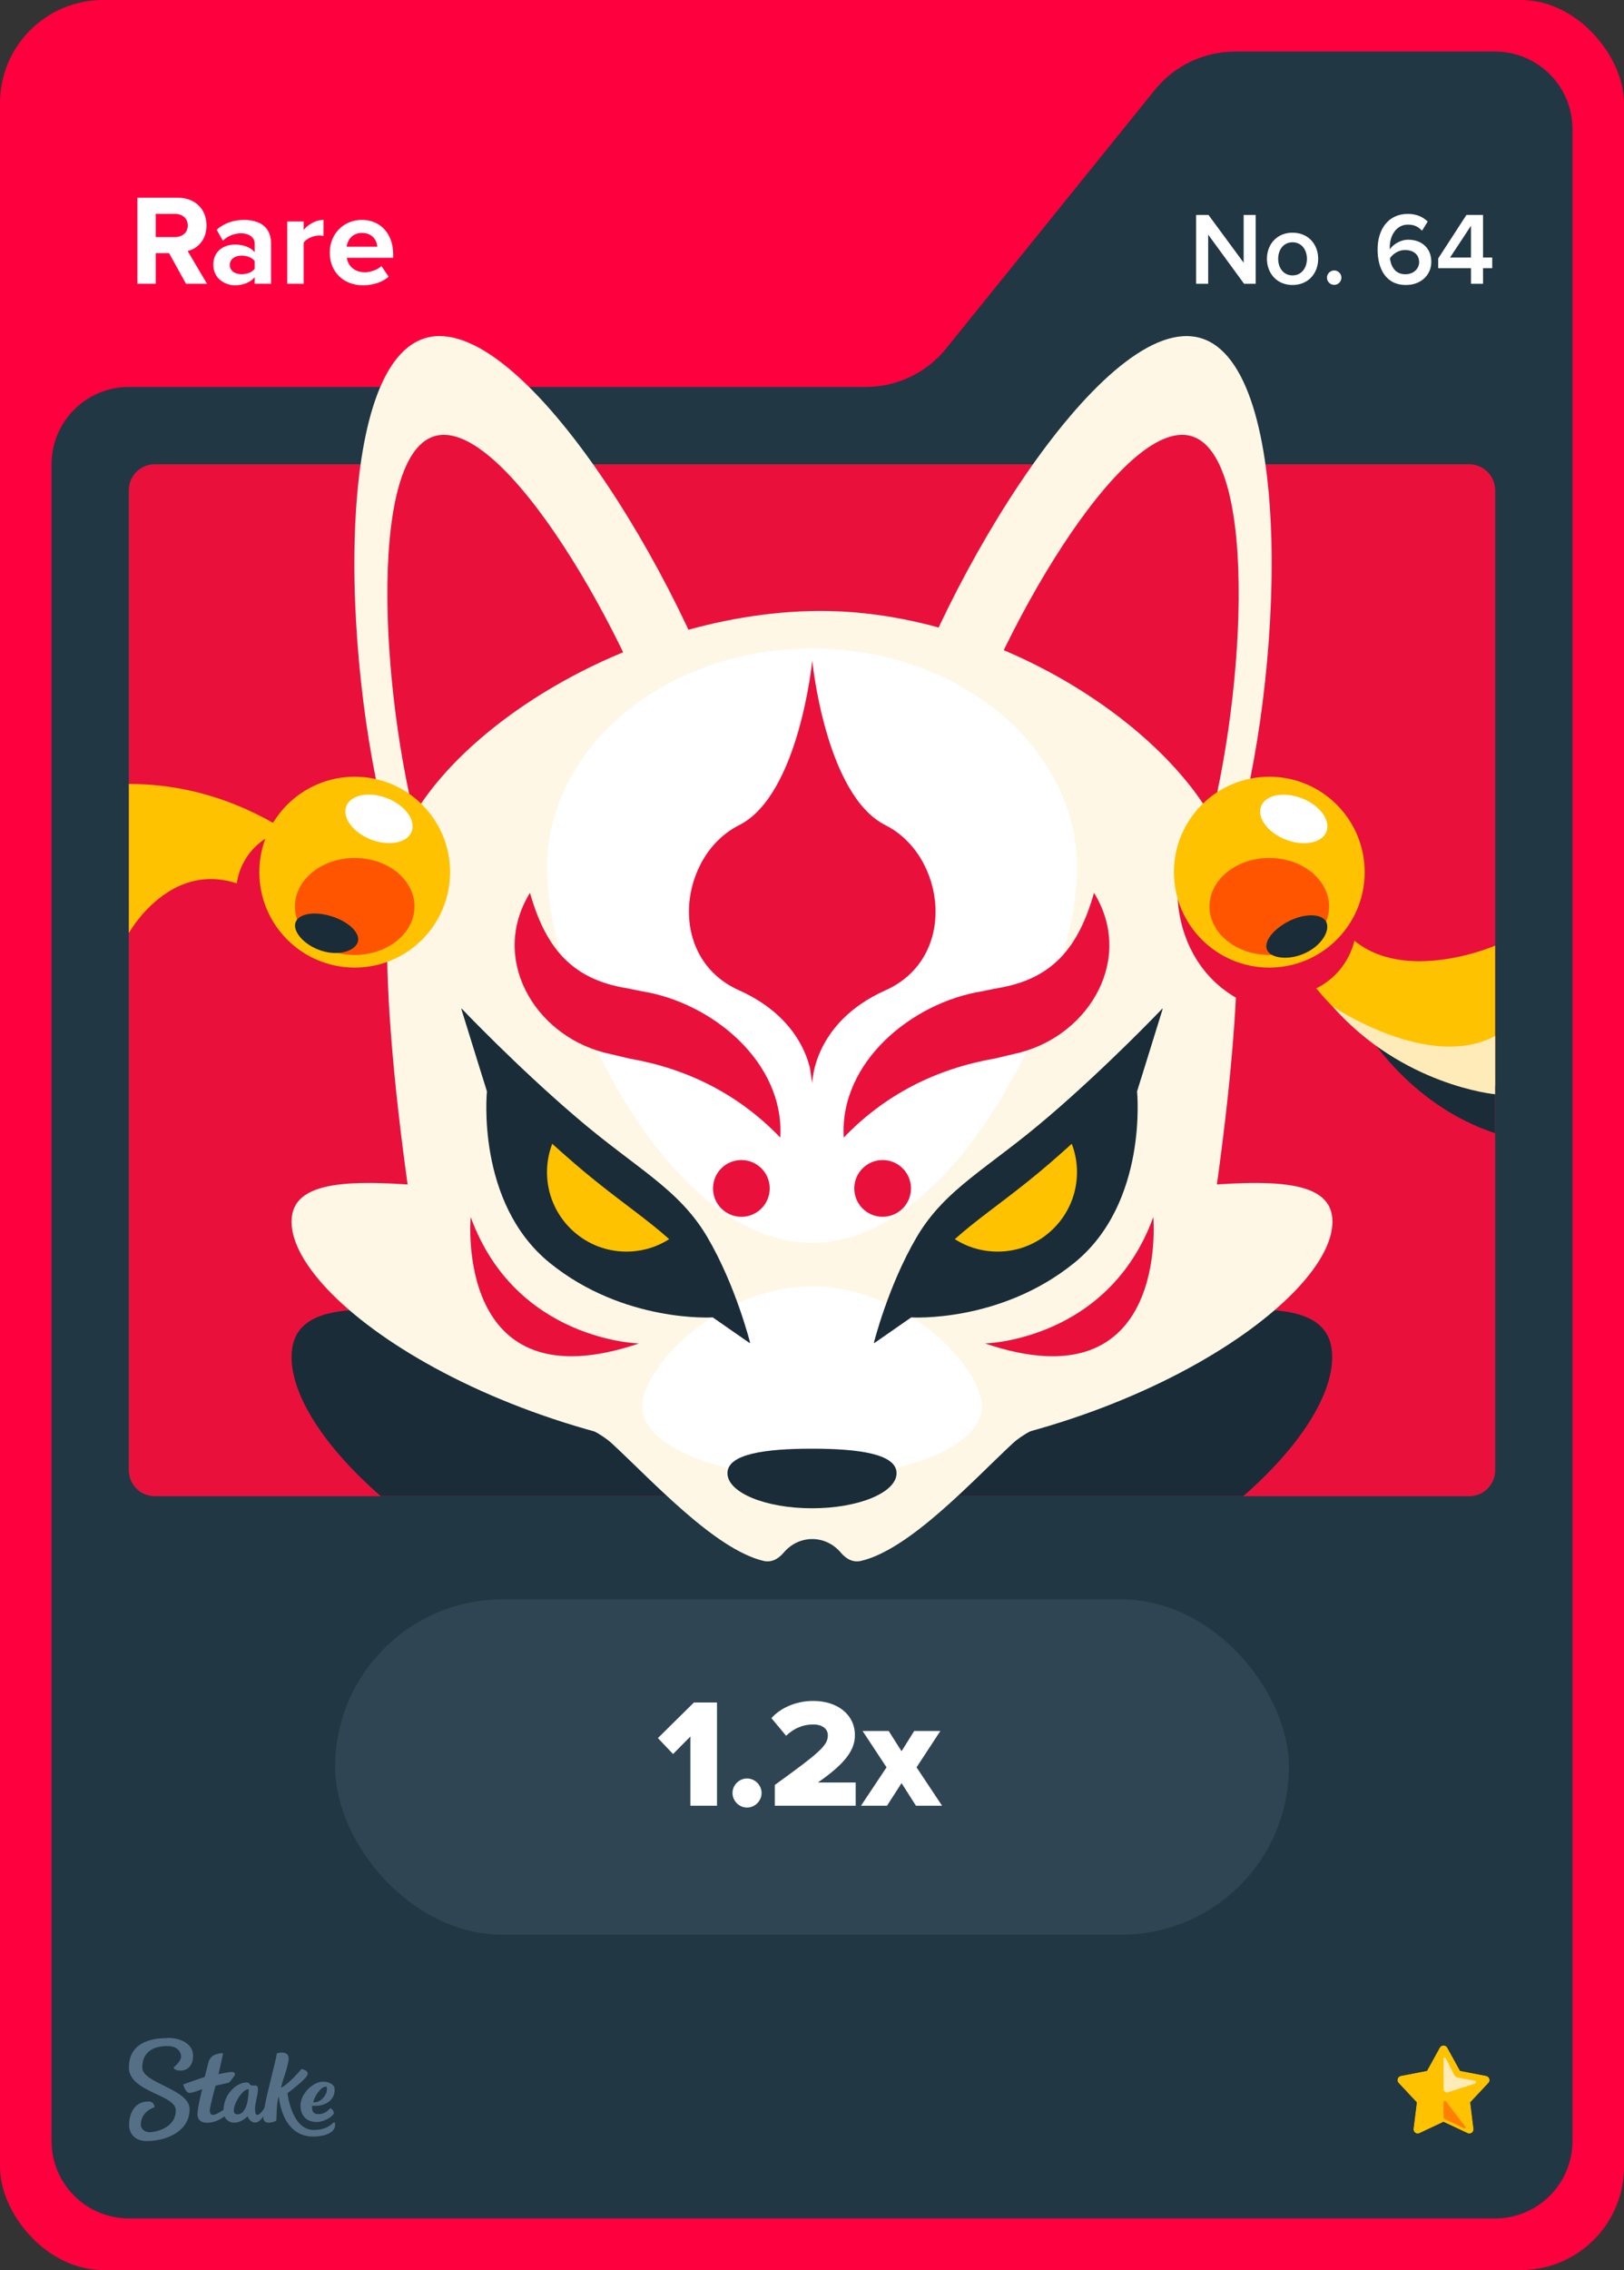 <svg width="63" height="88" viewBox="0 0 63 88" fill="none" xmlns="http://www.w3.org/2000/svg">
<rect x="0" y="0" width="63" height="88" fill="#333333" stroke="none"/>
<rect width="63" height="88" rx="4" fill="#FF003F"/>
<path d="M36.701 13.513L44.799 3.487C45.559 2.546 46.702 2 47.911 2H58C59.657 2 61 3.343 61 5V83C61 84.657 59.657 86 58 86H5C3.343 86 2 84.657 2 83V18C2 16.343 3.343 15 5 15H33.589C34.798 15 35.941 14.454 36.701 13.513Z" fill="#213743"/>
<rect x="5" y="18" width="53" height="40" rx="1" fill="#2F4553"/>
<g clip-path="url(#clip0_26835_29227)">
<path d="M57 18H6C5.448 18 5 18.448 5 19V57C5 57.552 5.448 58 6 58H57C57.552 58 58 57.552 58 57V19C58 18.448 57.552 18 57 18Z" fill="#E9113C"/>
<path d="M13.89 34.6C13.89 34.6 10.59 30.39 5 30.39V36.17C5 36.17 7.44 31.75 11.45 35.76L13.89 34.59V34.6Z" fill="#FFC200"/>
<path d="M31.5 52.36C20.35 52.36 11.31 48.61 11.31 52.61C11.31 54.11 12.59 56.1 14.77 58H48.23C50.41 56.1 51.68 54.11 51.68 52.61C51.68 48.61 42.64 52.36 31.49 52.36H31.5Z" fill="#1A2C38"/>
<path d="M11.65 37.09C13.025 37.09 14.14 35.975 14.14 34.6C14.14 33.225 13.025 32.11 11.65 32.11C10.275 32.11 9.16 33.225 9.16 34.6C9.16 35.975 10.275 37.09 11.65 37.09Z" fill="#E9113C"/>
<path d="M51.69 47.36C51.69 50.61 42.65 56.64 31.5 56.64C20.35 56.64 11.31 50.61 11.31 47.36C11.31 44.11 20.35 47.15 31.5 47.15C42.65 47.15 51.69 44.11 51.69 47.36Z" fill="#FFF7E6"/>
<path d="M47.82 32.9C45.84 39.45 43.34 36.51 39.69 35.41C36.04 34.31 32.63 35.47 34.61 28.91C36.59 22.35 42.94 12.01 46.59 13.11C50.24 14.21 49.81 26.35 47.83 32.9H47.82Z" fill="#FFF7E6"/>
<path d="M46.65 32.96C45.03 38.34 43.25 36 40.58 35.2C37.91 34.4 35.36 35.42 36.99 30.05C38.61 24.67 43.56 16.1 46.23 16.91C48.9 17.72 48.28 27.59 46.65 32.97V32.96Z" fill="#E9113C"/>
<path d="M15.26 32.9C17.24 39.45 19.74 36.51 23.39 35.41C27.04 34.31 30.45 35.47 28.47 28.91C26.49 22.35 20.14 12.01 16.49 13.11C12.84 14.21 13.27 26.35 15.25 32.9H15.26Z" fill="#FFF7E6"/>
<path d="M16.43 32.96C18.05 38.34 19.83 36 22.5 35.2C25.17 34.4 27.72 35.42 26.09 30.05C24.46 24.68 19.52 16.1 16.85 16.91C14.18 17.72 14.8 27.59 16.43 32.97V32.96Z" fill="#E9113C"/>
<path d="M47.8 33.78C47.02 29.23 39.15 23.47 31.39 23.69C23.63 23.91 15.97 29.24 15.2 33.78C14.42 38.33 16.31 49.75 16.86 51.97C17.41 54.19 22.18 54.52 23.74 55.96C25.3 57.4 27.73 60.06 29.62 60.51C29.93 60.58 30.19 60.44 30.41 60.18C31 59.49 32.02 59.49 32.61 60.18C32.83 60.44 33.09 60.58 33.4 60.51C35.29 60.07 37.73 57.4 39.28 55.96C40.83 54.52 45.6 54.19 46.16 51.97C46.71 49.75 48.6 38.33 47.82 33.78H47.8Z" fill="#FFF7E6"/>
<path d="M45.69 34.84C45.69 34.84 45.69 37.6 48.27 38.85L48.69 36.4L45.68 34.84H45.69Z" fill="#E9113C"/>
<path d="M24.91 54.53C24.91 53.02 27.86 49.87 31.5 49.87C35.14 49.87 38.09 53.02 38.09 54.53C38.09 56.04 35.14 57.26 31.5 57.26C27.86 57.26 24.91 56.04 24.91 54.53Z" fill="white"/>
<path d="M41.78 33.66C41.78 38.36 37.18 48.18 31.5 48.18C25.82 48.18 21.22 38.36 21.22 33.66C21.22 28.96 25.82 25.14 31.5 25.14C37.18 25.14 41.78 28.95 41.78 33.66Z" fill="white"/>
<path d="M45.11 39.1C45.11 39.1 43 41.32 40.67 43.31C38.34 45.31 36.68 46.08 35.57 47.97C34.46 49.86 33.91 52.07 33.91 52.07L35.35 51.07C35.35 51.07 38.79 51.29 41.67 48.96C44.55 46.63 44.11 42.31 44.11 42.31L45.11 39.09V39.1Z" fill="#1A2C38"/>
<path d="M36.14 47.15C36.69 47.98 37.63 48.52 38.7 48.52C40.4 48.52 41.78 47.14 41.78 45.44C41.78 44.55 41.4 43.75 40.8 43.19C40.76 43.23 40.71 43.26 40.67 43.3C38.71 44.98 37.22 45.8 36.14 47.14V47.15Z" fill="#FFC200"/>
<path d="M35.57 49.8C36.68 47.91 38.34 47.14 40.67 45.14C42.1 43.91 43.45 42.6 44.27 41.77L45.1 39.09C45.1 39.09 42.99 41.31 40.66 43.3C38.33 45.3 36.67 46.07 35.56 47.96C34.45 49.85 33.9 52.06 33.9 52.06L34.72 51.49C34.95 50.94 35.23 50.35 35.56 49.78L35.57 49.8Z" fill="#1A2C38"/>
<path d="M17.89 39.1C17.89 39.1 20 41.32 22.33 43.31C24.66 45.31 26.32 46.08 27.43 47.97C28.54 49.86 29.09 52.07 29.09 52.07L27.65 51.07C27.65 51.07 24.21 51.29 21.33 48.96C18.45 46.63 18.89 42.31 18.89 42.31L17.89 39.09V39.1Z" fill="#1A2C38"/>
<path d="M26.86 47.15C26.31 47.98 25.37 48.52 24.3 48.52C22.6 48.52 21.22 47.14 21.22 45.44C21.22 44.55 21.6 43.75 22.2 43.19C22.24 43.23 22.29 43.26 22.33 43.3C24.29 44.98 25.78 45.8 26.86 47.14V47.15Z" fill="#FFC200"/>
<path d="M27.43 49.8C26.32 47.91 24.66 47.14 22.33 45.14C20.9 43.91 19.55 42.6 18.73 41.77L17.9 39.09C17.9 39.09 20.01 41.31 22.34 43.3C24.67 45.3 26.33 46.07 27.44 47.96C28.55 49.85 29.1 52.06 29.1 52.06L28.28 51.49C28.05 50.94 27.77 50.35 27.44 49.78L27.43 49.8Z" fill="#1A2C38"/>
<path d="M34.78 57.11C34.78 57.86 33.31 58.47 31.5 58.47C29.69 58.47 28.22 57.86 28.22 57.11C28.22 56.36 29.69 56.16 31.5 56.16C33.31 56.16 34.78 56.36 34.78 57.11Z" fill="#1A2C38"/>
<path d="M28.76 47.17C29.367 47.17 29.86 46.678 29.86 46.07C29.86 45.462 29.367 44.97 28.76 44.97C28.152 44.97 27.66 45.462 27.66 46.07C27.66 46.678 28.152 47.17 28.76 47.17Z" fill="#E9113C"/>
<path d="M34.24 47.17C34.847 47.17 35.34 46.678 35.34 46.07C35.34 45.462 34.847 44.97 34.24 44.97C33.633 44.97 33.14 45.462 33.14 46.07C33.14 46.678 33.633 47.17 34.24 47.17Z" fill="#E9113C"/>
<path d="M34.35 31.99C32.02 30.82 31.51 25.61 31.51 25.61C31.51 25.61 31 30.82 28.67 31.99C26.34 33.16 25.83 37.12 28.67 38.39C30.61 39.26 31.23 40.62 31.42 41.4C31.45 41.6 31.48 41.8 31.51 42C31.51 42 31.51 39.66 34.35 38.39C37.19 37.12 36.68 33.16 34.35 31.99Z" fill="#E9113C"/>
<path d="M32.73 44.1C32.56 41.16 35.4 38.86 38.09 38.43C38.32 38.38 38.67 38.31 38.9 38.27C40.83 37.89 41.84 36.74 42.44 34.61C44 37.14 42.3 40.08 39.58 40.8C39.33 40.86 38.82 40.98 38.57 41.04C36.32 41.43 34.33 42.43 32.72 44.11L32.73 44.1Z" fill="#E9113C"/>
<path d="M30.27 44.1C30.44 41.16 27.6 38.86 24.91 38.43C24.68 38.38 24.33 38.31 24.1 38.27C22.17 37.89 21.16 36.74 20.56 34.61C19 37.14 20.7 40.08 23.42 40.8C23.67 40.86 24.18 40.98 24.43 41.04C26.68 41.43 28.67 42.43 30.28 44.11L30.27 44.1Z" fill="#E9113C"/>
<path d="M38.21 52.08C38.21 52.08 42.99 51.98 44.74 47.18C44.74 47.18 45.41 54.52 38.21 52.08Z" fill="#E9113C"/>
<path d="M24.79 52.08C24.79 52.08 20.01 51.98 18.26 47.18C18.26 47.18 17.59 54.52 24.79 52.08Z" fill="#E9113C"/>
<path d="M53.16 40.21C53.16 40.21 54.82 42.89 58 43.93V41.83L53.16 40.21Z" fill="#1A2C38"/>
<path d="M49.24 35.14C49.24 35.14 51.06 41.15 58 42.1V36.66C58 36.66 52.38 39.09 51.24 34.19L49.24 35.14Z" fill="#FFC200"/>
<path d="M49.83 38.6C51.371 38.6 52.62 37.351 52.62 35.81C52.62 34.269 51.371 33.02 49.83 33.02C48.289 33.02 47.04 34.269 47.04 35.81C47.04 37.351 48.289 38.6 49.83 38.6Z" fill="#E9113C"/>
<path d="M49.24 37.51C51.283 37.51 52.94 35.853 52.94 33.81C52.94 31.766 51.283 30.11 49.24 30.11C47.197 30.11 45.54 31.766 45.54 33.81C45.54 35.853 47.197 37.51 49.24 37.51Z" fill="#FFC200"/>
<path d="M49.24 37.02C50.521 37.02 51.56 36.178 51.56 35.14C51.56 34.102 50.521 33.26 49.24 33.26C47.959 33.26 46.92 34.102 46.92 35.14C46.92 36.178 47.959 37.02 49.24 37.02Z" fill="#FF5500"/>
<path d="M51.45 35.74C51.61 36.07 51.28 36.64 50.65 36.94C50.02 37.24 49.32 37.16 49.16 36.84C49 36.52 49.39 36.01 50.02 35.7C50.65 35.39 51.29 35.42 51.45 35.74Z" fill="#1A2C38"/>
<path d="M51.457 32.241C51.63 31.799 51.202 31.219 50.502 30.946C49.802 30.673 49.095 30.811 48.923 31.253C48.75 31.696 49.178 32.276 49.877 32.548C50.577 32.821 51.284 32.684 51.457 32.241Z" fill="white"/>
<path d="M13.76 37.51C15.803 37.51 17.46 35.853 17.46 33.81C17.46 31.766 15.803 30.11 13.76 30.11C11.717 30.11 10.06 31.766 10.06 33.81C10.06 35.853 11.717 37.51 13.76 37.51Z" fill="#FFC200"/>
<path d="M13.76 37.02C15.041 37.02 16.08 36.178 16.08 35.14C16.08 34.102 15.041 33.26 13.76 33.26C12.479 33.26 11.44 34.102 11.44 35.14C11.44 36.178 12.479 37.02 13.76 37.02Z" fill="#FF5500"/>
<path d="M13.88 36.52C13.77 36.86 13.15 37.07 12.48 36.86C11.81 36.65 11.35 36.12 11.46 35.77C11.57 35.42 12.19 35.31 12.86 35.52C13.53 35.73 13.99 36.17 13.88 36.52Z" fill="#1A2C38"/>
<path d="M15.969 32.238C16.141 31.795 15.714 31.215 15.014 30.942C14.314 30.669 13.607 30.807 13.435 31.25C13.262 31.692 13.69 32.272 14.389 32.545C15.089 32.818 15.796 32.68 15.969 32.238Z" fill="white"/>
<path d="M51.69 39.01C51.69 39.01 55.43 41.54 58 40.16V42.42C58 42.42 54.41 42.09 51.69 39.01Z" fill="#FFEBB8"/>
</g>
<path fill-rule="evenodd" clip-rule="evenodd" d="M6.498 79C6.99 79 7.486 79.213 7.49 79.691C7.49 80.104 7.247 80.27 6.998 80.27C6.75 80.27 6.733 80.144 6.733 80.144C6.733 80.144 7.025 79.926 7.025 79.717C7.025 79.609 6.942 79.313 6.489 79.317C5.858 79.317 5.518 79.617 5.518 80.152C5.518 80.765 7.351 80.974 7.355 81.765C7.355 82.613 6.476 82.996 5.692 83C5.283 83 5.013 82.761 5.009 82.378C5.009 81.926 5.222 81.465 5.758 81.465C5.884 81.457 5.988 81.552 5.997 81.678C5.997 81.678 5.997 81.683 5.997 81.687C5.997 81.687 5.457 81.839 5.462 82.378C5.462 82.478 5.566 82.661 5.819 82.656C6.071 82.652 6.824 82.474 6.82 81.809C6.82 81.191 5.004 81.109 5 80.148C5 79.065 6.088 79.009 6.498 79.009V79ZM10.747 79.6C10.812 79.57 11.213 79.491 11.195 79.813C11.182 80.135 10.939 80.691 10.904 80.935C11.23 80.77 11.692 80.209 11.692 80.209C11.692 80.209 12.018 80.252 11.918 80.452C11.818 80.652 11.152 81.144 11.152 81.144C11.152 81.144 11.304 82.57 12.171 82.57C12.645 82.57 12.85 82.361 12.937 82.287C12.959 82.27 12.976 82.265 12.985 82.278C13.02 82.387 12.994 82.504 12.915 82.591C12.819 82.696 12.597 82.822 12.153 82.826C11.365 82.826 10.925 82.196 10.812 81.261C10.725 81.535 10.734 81.983 10.721 82.2C10.695 82.243 10.251 82.417 10.216 82.117C10.216 82.091 10.216 82.07 10.216 82.043C10.133 82.161 10.02 82.283 9.911 82.283C9.72 82.283 9.637 82.122 9.602 82.039C9.576 82.07 9.363 82.287 9.088 82.287C8.923 82.291 8.775 82.196 8.709 82.043C8.57 82.144 8.322 82.291 8.039 82.291C7.734 82.291 7.66 82.109 7.66 81.957C7.66 81.713 7.843 80.987 7.843 80.987C7.843 80.987 7.486 81.13 7.364 81.135C7.194 81.135 7.112 80.822 7.112 80.813C7.112 80.809 7.112 80.8 7.12 80.8C7.22 80.761 7.943 80.513 7.943 80.513C7.943 80.513 8.078 79.983 8.096 79.913C8.113 79.844 8.213 79.7 8.331 79.656C8.418 79.622 8.509 79.6 8.601 79.591C8.631 79.591 8.653 79.6 8.653 79.617C8.653 79.635 8.474 80.409 8.474 80.409C8.474 80.409 8.849 80.322 8.988 80.322C9.097 80.322 9.154 80.387 9.093 80.47C9.032 80.552 8.962 80.648 8.927 80.691C8.888 80.735 8.862 80.743 8.77 80.761C8.644 80.787 8.361 80.856 8.361 80.856C8.361 80.856 8.135 81.678 8.139 81.817C8.139 81.896 8.165 81.987 8.261 81.987C8.357 81.987 8.54 81.874 8.67 81.791C8.692 81.152 9.188 80.726 9.576 80.726C9.702 80.726 9.654 80.848 9.798 80.848H9.889C9.946 80.848 10.007 80.852 10.007 80.996C10.007 81.196 9.894 81.526 9.894 81.735C9.894 81.883 9.915 81.987 9.972 81.987C10.068 81.987 10.177 81.848 10.255 81.726C10.381 81.03 10.734 79.761 10.734 79.617L10.747 79.6ZM12.502 80.7C12.767 80.678 12.933 80.822 12.963 80.9C12.994 80.978 12.989 81.161 12.915 81.291C12.684 81.704 12.11 81.63 12.11 81.63C12.11 81.63 12.044 81.957 12.341 81.957C12.593 81.957 12.706 81.83 12.815 81.726C12.859 81.726 12.994 81.865 12.933 81.961C12.885 82.035 12.619 82.257 12.28 82.261C11.74 82.261 11.605 81.8 11.674 81.47C11.766 81.061 12.175 80.722 12.502 80.696V80.7ZM9.646 80.987C9.323 80.987 8.827 81.97 9.206 81.965C9.619 81.965 9.646 81.183 9.646 81.004V80.987ZM12.641 80.891C12.423 80.9 12.175 81.317 12.153 81.5C12.48 81.513 12.654 81.196 12.676 81.07C12.689 80.974 12.693 80.887 12.641 80.887V80.891Z" fill="#557086"/>
<path d="M56.144 79.378L56.641 80.278L57.652 80.473C57.779 80.499 57.83 80.656 57.741 80.749L57.036 81.501L57.163 82.524C57.181 82.656 57.045 82.749 56.93 82.694L56 82.257L55.07 82.694C54.951 82.749 54.82 82.652 54.837 82.524L54.964 81.501L54.259 80.749C54.17 80.656 54.221 80.499 54.348 80.473L55.359 80.278L55.856 79.378C55.919 79.263 56.085 79.263 56.144 79.378Z" fill="#FFC200"/>
<path d="M56 79.293C56.055 79.293 56.115 79.323 56.144 79.378L56.641 80.278L57.652 80.473C57.779 80.499 57.83 80.656 57.741 80.749L57.036 81.501L57.163 82.524C57.176 82.626 57.096 82.711 56.998 82.711C56.977 82.711 56.951 82.707 56.926 82.694L55.996 82.257L55.066 82.694C55.04 82.707 55.019 82.711 54.994 82.711C54.9 82.711 54.815 82.626 54.828 82.524L54.955 81.501L54.251 80.749C54.161 80.656 54.212 80.499 54.34 80.473L55.35 80.278L55.847 79.378C55.877 79.323 55.936 79.293 55.992 79.293M56 79.081C55.864 79.081 55.737 79.157 55.669 79.276L55.219 80.091L54.306 80.265C54.17 80.291 54.059 80.388 54.017 80.52C53.974 80.652 54.008 80.796 54.102 80.894L54.739 81.573L54.624 82.495C54.611 82.601 54.645 82.711 54.713 82.792C54.786 82.873 54.888 82.919 54.998 82.919C55.053 82.919 55.108 82.906 55.159 82.881L56 82.486L56.841 82.881C56.892 82.906 56.947 82.919 57.002 82.919C57.112 82.919 57.214 82.873 57.287 82.792C57.359 82.711 57.393 82.601 57.376 82.495L57.261 81.573L57.898 80.894C57.992 80.792 58.026 80.647 57.983 80.52C57.941 80.388 57.83 80.291 57.694 80.265L56.781 80.091L56.331 79.276C56.263 79.157 56.136 79.081 56 79.081Z" fill="#213743"/>
<path d="M56 79.815V80.974C56 81.068 56.089 81.132 56.178 81.106L57.219 80.771C57.274 80.754 57.27 80.673 57.21 80.66L56.556 80.541C56.497 80.529 56.442 80.49 56.412 80.435L56.085 79.794C56.064 79.751 55.996 79.764 55.996 79.815H56Z" fill="#FFEBB8"/>
<path d="M56 81.492V82.07C56 82.104 56.017 82.129 56.047 82.146L56.798 82.507C56.837 82.524 56.87 82.482 56.845 82.448L56.093 81.463C56.064 81.424 56 81.446 56 81.492Z" fill="#FF7F00"/>
<rect x="13" y="62" width="37" height="13" rx="6.5" fill="#2F4553"/>
<path d="M27.814 70H26.782V67.318L26.11 67.996L25.522 67.378L26.92 65.998H27.814V70ZM28.98 70.072C28.674 70.072 28.416 69.814 28.416 69.508C28.416 69.202 28.674 68.944 28.98 68.944C29.286 68.944 29.544 69.202 29.544 69.508C29.544 69.814 29.286 70.072 28.98 70.072ZM33.195 70H30.057V69.196C31.791 67.942 32.115 67.666 32.115 67.27C32.115 66.994 31.857 66.85 31.563 66.85C31.119 66.85 30.783 67.018 30.495 67.288L29.925 66.604C30.351 66.136 30.987 65.938 31.545 65.938C32.487 65.938 33.165 66.466 33.165 67.27C33.165 67.882 32.727 68.404 31.731 69.1H33.195V70ZM36.545 70H35.532L34.974 69.124L34.41 70H33.401L34.392 68.512L33.462 67.102H34.475L34.974 67.888L35.465 67.102H36.48L35.556 68.512L36.545 70Z" fill="white"/>
<path d="M8.03 11H7.215L6.56 9.815H6.04V11H5.33V7.665H6.89C7.585 7.665 8.01 8.12 8.01 8.74C8.01 9.33 7.64 9.645 7.28 9.73L8.03 11ZM6.785 9.19C7.07 9.19 7.285 9.02 7.285 8.74C7.285 8.46 7.07 8.29 6.785 8.29H6.04V9.19H6.785ZM10.515 11H9.88V10.75C9.715 10.945 9.43 11.06 9.115 11.06C8.73 11.06 8.275 10.8 8.275 10.26C8.275 9.695 8.73 9.48 9.115 9.48C9.435 9.48 9.72 9.585 9.88 9.775V9.45C9.88 9.205 9.67 9.045 9.35 9.045C9.09 9.045 8.85 9.14 8.645 9.33L8.405 8.905C8.7 8.645 9.08 8.525 9.46 8.525C10.01 8.525 10.515 8.745 10.515 9.44V11ZM9.37 10.63C9.575 10.63 9.775 10.56 9.88 10.42V10.12C9.775 9.98 9.575 9.91 9.37 9.91C9.12 9.91 8.915 10.04 8.915 10.275C8.915 10.5 9.12 10.63 9.37 10.63ZM11.78 11H11.145V8.585H11.78V8.915C11.95 8.7 12.25 8.525 12.55 8.525V9.145C12.505 9.135 12.445 9.13 12.375 9.13C12.165 9.13 11.885 9.25 11.78 9.405V11ZM14.082 11.06C13.347 11.06 12.792 10.565 12.792 9.79C12.792 9.09 13.307 8.525 14.042 8.525C14.762 8.525 15.252 9.065 15.252 9.855V9.995H13.457C13.497 10.3 13.742 10.555 14.152 10.555C14.357 10.555 14.642 10.465 14.797 10.315L15.077 10.725C14.837 10.945 14.457 11.06 14.082 11.06ZM14.637 9.565C14.622 9.335 14.462 9.03 14.042 9.03C13.647 9.03 13.477 9.325 13.447 9.565H14.637Z" fill="white"/>
<path d="M48.713 11H48.261L46.869 9.096V11H46.401V8.332H46.881L48.245 10.184V8.332H48.713V11ZM50.14 11.048C49.528 11.048 49.148 10.588 49.148 10.032C49.148 9.48 49.528 9.02 50.14 9.02C50.76 9.02 51.136 9.48 51.136 10.032C51.136 10.588 50.76 11.048 50.14 11.048ZM50.14 10.676C50.5 10.676 50.7 10.376 50.7 10.032C50.7 9.692 50.5 9.392 50.14 9.392C49.784 9.392 49.584 9.692 49.584 10.032C49.584 10.376 49.784 10.676 50.14 10.676ZM51.758 11.044C51.605 11.044 51.477 10.916 51.477 10.764C51.477 10.612 51.605 10.484 51.758 10.484C51.91 10.484 52.038 10.612 52.038 10.764C52.038 10.916 51.91 11.044 51.758 11.044ZM54.541 11.048C53.757 11.048 53.441 10.412 53.441 9.672C53.441 8.9 53.845 8.292 54.617 8.292C54.949 8.292 55.205 8.412 55.385 8.588L55.165 8.944C55.025 8.796 54.873 8.708 54.617 8.708C54.173 8.708 53.913 9.12 53.913 9.588C53.913 9.616 53.913 9.64 53.917 9.664C54.037 9.484 54.317 9.292 54.633 9.292C55.113 9.292 55.525 9.584 55.525 10.152C55.525 10.648 55.137 11.048 54.541 11.048ZM54.517 10.632C54.869 10.632 55.053 10.384 55.053 10.168C55.053 9.84 54.797 9.692 54.505 9.692C54.277 9.692 54.057 9.816 53.921 10.008C53.949 10.296 54.105 10.632 54.517 10.632ZM57.532 11H57.064V10.396H55.792V10.02L56.888 8.332H57.532V9.984H57.888V10.396H57.532V11ZM57.064 9.984V8.752L56.252 9.984H57.064Z" fill="white"/>
<defs>
<clipPath id="clip0_26835_29227">
<rect width="63" height="88" fill="white"/>
</clipPath>
</defs>
</svg>
